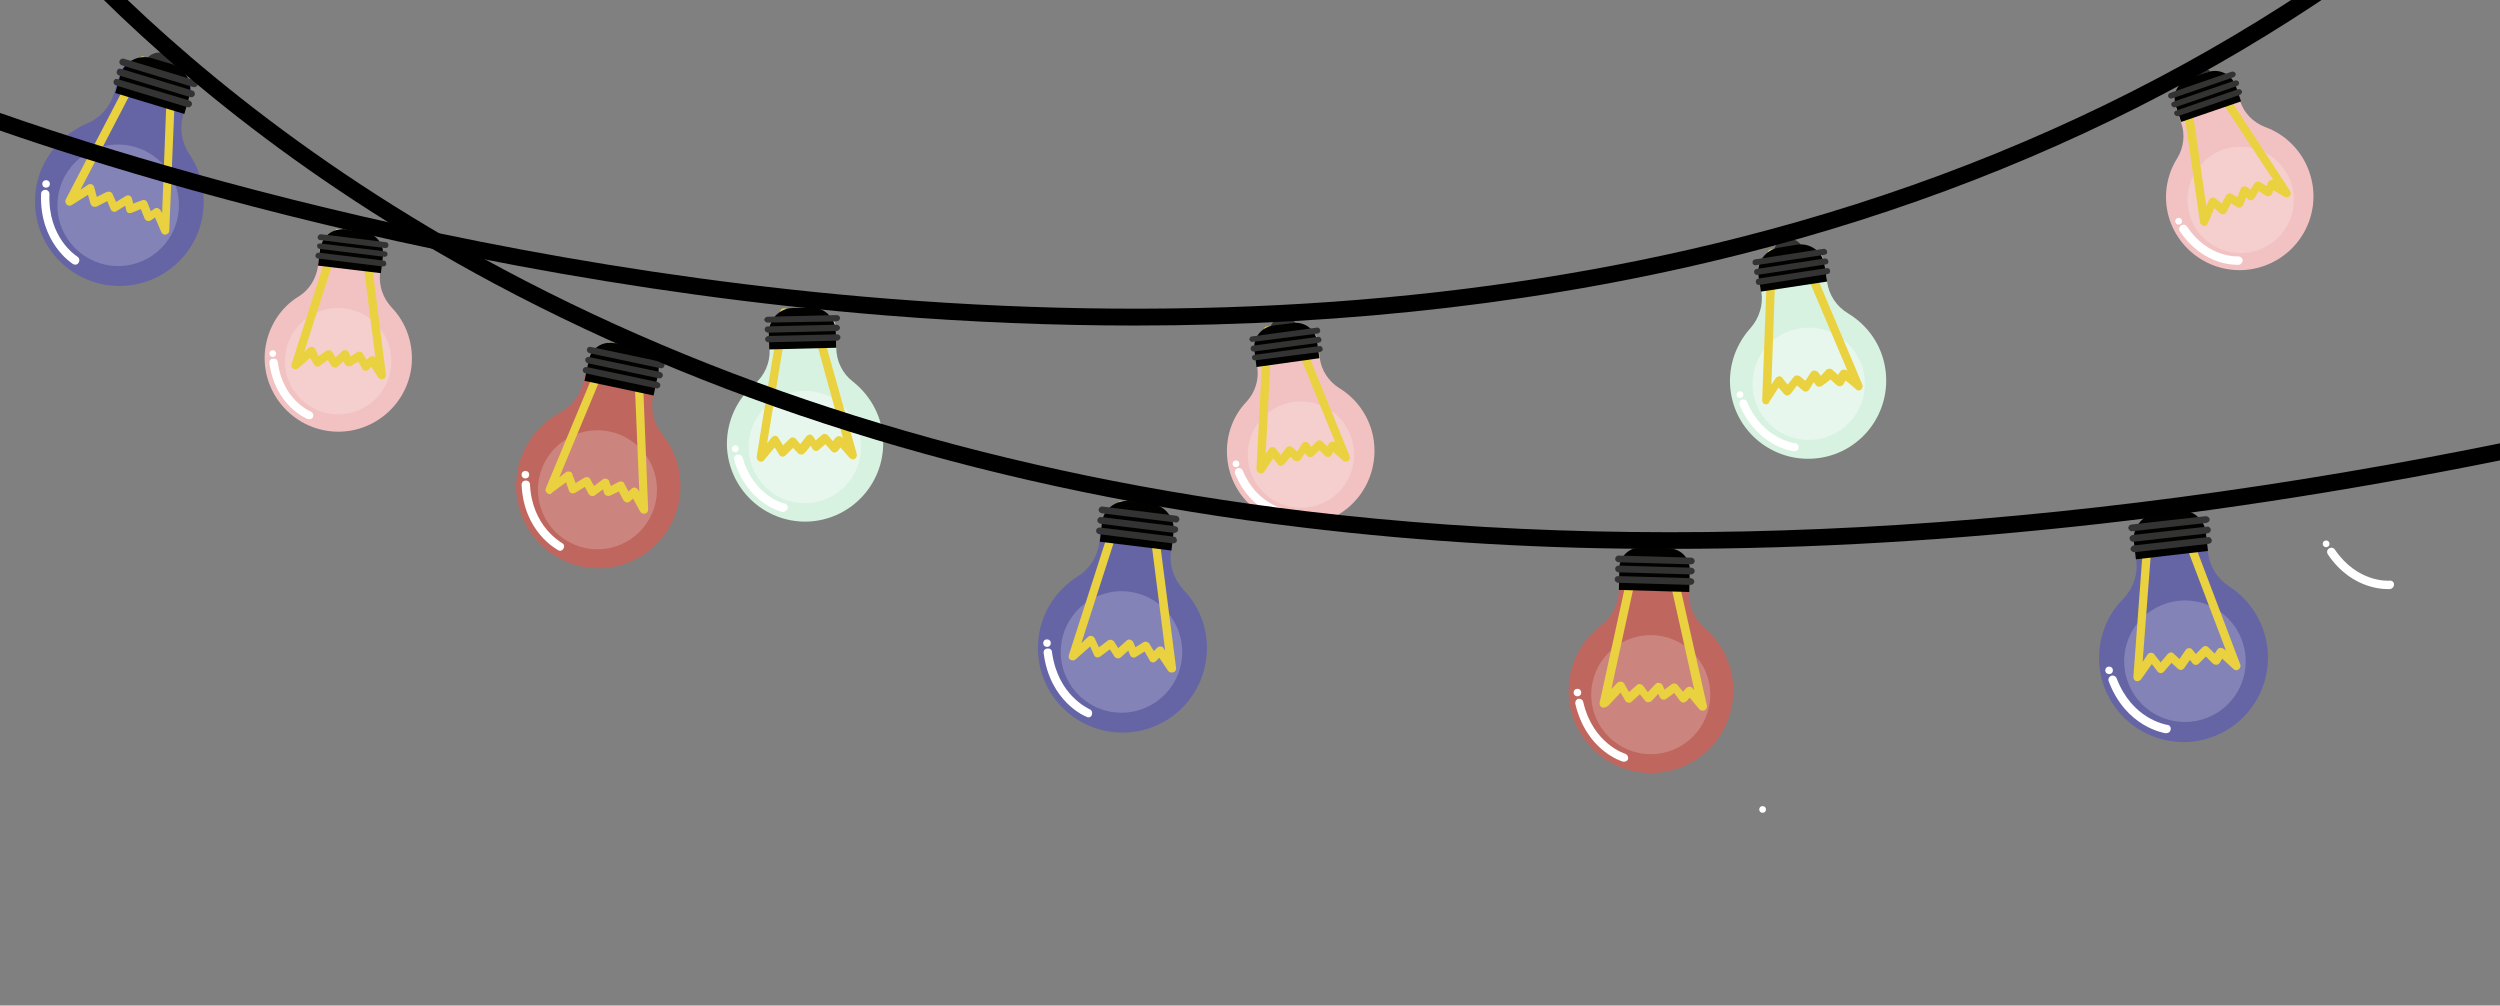 <?xml version="1.0" encoding="utf-8"?>
<!-- Generator: Adobe Illustrator 24.0.3, SVG Export Plug-In . SVG Version: 6.00 Build 0)  -->
<svg version="1.1" id="Layer_1" xmlns="http://www.w3.org/2000/svg" xmlns:xlink="http://www.w3.org/1999/xlink" x="0px" y="0px"
	 viewBox="0 0 596.7 240" style="enable-background:new 0 0 596.7 240;" xml:space="preserve">
<rect x="0" y="0" width="596.7" height="240" fill="#808080" stroke="none"/>
<style type="text/css">
	.st0{fill:#333333;}
	.st1{fill:#6564A5;}
	.st2{fill:#8483B7;}
	.st3{fill:#EAD13F;}
	.st4{fill:#010200;}
	.st5{fill:#FFFFFF;}
	.st6{fill:#BF665E;}
	.st7{fill:#CC857E;}
	.st8{fill:#D8F2E1;}
	.st9{fill:#E8F7ED;}
	.st10{fill:#F2C2C2;}
	.st11{fill:#F5CECE;}
</style>
<title>lyger</title>
<path class="st0" d="M39.1,12.7l0.2,0.1c2,0.6,3.1,2.7,2.5,4.7l0,0l-7.4-2.2l0,0C35,13.2,37.1,12.1,39.1,12.7z"/>
<path class="st1" d="M9.2,42.3C6,53,12.1,64.2,22.7,67.4s21.9-2.8,25.1-13.5c1.7-5.8,0.8-12.1-2.6-17.1c-1.9-2.8-2.4-6.4-1.4-9.7
	l1.5-4.9c0.7-2.2-0.6-4.6-2.8-5.3L34,14.5c-2.2-0.7-4.6,0.6-5.3,2.8l-1.5,5c-1,3.3-3.3,5.9-6.5,7.2C15.2,31.9,11,36.5,9.2,42.3z"/>
<circle class="st2" cx="28.2" cy="49" r="14.5"/>
<path class="st3" d="M16.2,49c-0.1,0-0.2-0.1-0.3-0.2c-0.3-0.3-0.4-0.8-0.2-1.2L33.2,14c0.3-0.5,0.9-0.7,1.3-0.4
	c0.5,0.2,0.7,0.8,0.5,1.3c0,0,0,0,0,0L19.2,45.3l1.8-1.2c0.3-0.2,0.6-0.2,0.9-0.1c0.3,0.1,0.5,0.4,0.6,0.7l0.6,2.3l2.4-1.2
	c0.3-0.1,0.5-0.1,0.8,0c0.3,0.1,0.5,0.3,0.6,0.6l0.8,1.8l2.3-1.4c0.3-0.2,0.6-0.2,0.9-0.1c0.3,0.1,0.5,0.4,0.6,0.7l0.3,1.2l2.1-0.8
	c0.5-0.2,1.1,0,1.3,0.6c0,0,0,0,0,0l0.8,2l0.9-0.6c0.2-0.2,0.6-0.2,0.8-0.1c0.3,0.1,0.5,0.3,0.7,0.6l0.3,0.6L40,16.5
	c0-0.6,0.5-1,1-1s1,0.5,1,1L40.4,55c0,0.6-0.5,1-1,1c-0.4,0-0.7-0.2-0.9-0.6L37,51.9l-1,0.7c-0.3,0.2-0.6,0.2-0.9,0.1
	c-0.3-0.1-0.5-0.3-0.6-0.6l-0.9-2.2l-2.2,0.9c-0.3,0.1-0.6,0.1-0.8,0c-0.3-0.1-0.4-0.4-0.5-0.7l-0.2-1l-2.1,1.3
	c-0.2,0.2-0.6,0.2-0.8,0.1c-0.3-0.1-0.5-0.3-0.6-0.6l-0.8-1.9l-2.5,1.3c-0.3,0.1-0.6,0.1-0.9,0c-0.3-0.1-0.5-0.4-0.6-0.7L21,46.5
	l-3.8,2.4C16.9,49.1,16.5,49.2,16.2,49z"/>
<path class="st4" d="M36.3,13.9l4.7,1.4c3.3,1,5.1,4.4,4.2,7.7l-1.2,4.2l-16.5-5l1.2-4.2C29.6,14.7,33,12.9,36.3,13.9
	C36.3,13.9,36.3,13.9,36.3,13.9z"/>
<path class="st0" d="M28.1,18.9L45.2,24c0.4,0.1,0.7,0.5,0.6,1c0,0,0,0,0,0l0,0c-0.1,0.4-0.6,0.7-1,0.6c0,0,0,0,0,0l-17.1-5.2
	c-0.4-0.1-0.7-0.6-0.6-1c0,0,0,0,0,0l0,0C27.2,19,27.6,18.7,28.1,18.9C28.1,18.9,28.1,18.9,28.1,18.9z"/>
<path class="st0" d="M28.8,16.4l17.1,5.2c0.4,0.1,0.7,0.5,0.6,1c0,0,0,0,0,0l0,0c-0.1,0.4-0.6,0.7-1,0.6c0,0,0,0,0,0L28.4,18
	c-0.4-0.1-0.7-0.6-0.5-1l0,0C28,16.5,28.4,16.3,28.8,16.4C28.8,16.4,28.8,16.4,28.8,16.4z"/>
<path class="st0" d="M29.5,14l17.1,5.2c0.4,0.1,0.7,0.6,0.6,1c0,0,0,0,0,0l0,0c-0.1,0.4-0.6,0.7-1,0.6c0,0,0,0,0,0l-17.1-5.2
	c-0.4-0.1-0.7-0.5-0.6-1c0,0,0,0,0,0l0,0C28.7,14.1,29.1,13.9,29.5,14C29.5,14,29.5,14,29.5,14z"/>
<path class="st5" d="M17.6,63.1c-0.1,0-0.1-0.1-0.2-0.1c-0.3-0.2-8-5.1-7.6-16.7c0-0.6,0.5-1,1-1c0.6,0,1,0.5,1,1l0,0
	c-0.4,10.4,6.3,14.7,6.6,14.9c0.5,0.3,0.7,0.9,0.4,1.4C18.6,63.1,18.1,63.3,17.6,63.1z"/>
<circle class="st5" cx="11" cy="43.9" r="0.9"/>
<path class="st0" d="M272.3,118h0.2c2,0.3,3.5,2.1,3.2,4.2l0,0l-7.7-0.9l0,0C268.4,119.1,270.3,117.7,272.3,118z"/>
<path class="st1" d="M247.9,152.2c-1.4,11,6.4,21.1,17.5,22.5c11,1.4,21.1-6.4,22.5-17.5c0.8-6-1.2-12-5.4-16.4
	c-2.3-2.5-3.5-5.9-3-9.3l0.6-5.1c0.3-2.3-1.4-4.4-3.7-4.7l-8.7-1.1c-2.3-0.3-4.4,1.4-4.7,3.7l-0.6,5.1c-0.4,3.4-2.3,6.4-5.2,8.2
	C252,140.9,248.6,146.2,247.9,152.2z"/>
<ellipse transform="matrix(0.16 -0.987 0.987 0.16 71.269 394.936)" class="st2" cx="267.7" cy="155.6" rx="14.5" ry="14.5"/>
<path class="st3" d="M255.9,157.6c-0.1,0-0.2-0.1-0.4-0.1c-0.4-0.2-0.5-0.7-0.4-1.1l11.6-36.1c0.1-0.5,0.7-0.9,1.2-0.7
	c0.5,0.1,0.9,0.7,0.7,1.2c0,0,0,0.1,0,0.1l-10.5,32.6l1.6-1.5c0.2-0.2,0.6-0.3,0.9-0.2c0.3,0.1,0.6,0.3,0.7,0.6l1,2.1l2.1-1.6
	c0.2-0.2,0.5-0.2,0.8-0.2c0.3,0.1,0.5,0.2,0.7,0.4l1,1.6l2-1.8c0.4-0.4,1-0.3,1.4,0.1c0.1,0.1,0.1,0.2,0.2,0.3l0.5,1.2l1.9-1.2
	c0.5-0.3,1.1-0.1,1.4,0.3l1.1,1.8l0.8-0.8c0.2-0.2,0.5-0.3,0.8-0.3c0.3,0,0.6,0.2,0.7,0.4l0.4,0.6l-4.3-33.8
	c-0.1-0.6,0.3-1.1,0.9-1.1s1.1,0.3,1.1,0.9l4.9,38.1c0.1,0.5-0.3,1.1-0.9,1.1c-0.4,0.1-0.8-0.1-1-0.4l-2.1-3.1l-0.8,0.8
	c-0.4,0.4-1,0.4-1.4,0c-0.1-0.1-0.1-0.1-0.1-0.2l-1.2-2.1l-2.1,1.3c-0.2,0.2-0.6,0.2-0.8,0.1c-0.3-0.1-0.5-0.3-0.6-0.6l-0.4-1
	l-1.8,1.6c-0.2,0.2-0.5,0.3-0.8,0.2c-0.3,0-0.6-0.2-0.7-0.4l-1.1-1.7l-2.3,1.7c-0.2,0.2-0.6,0.2-0.9,0.2c-0.3-0.1-0.5-0.3-0.6-0.6
	l-0.9-2l-3.4,3C256.5,157.6,256.2,157.7,255.9,157.6z"/>
<path class="st4" d="M269.8,119.6l4.9,0.6c3.4,0.4,5.8,3.5,5.4,6.9l-0.5,4.3l-17.1-2.1l0.5-4.3C263.2,121.6,266.3,119.2,269.8,119.6
	C269.7,119.6,269.7,119.6,269.8,119.6z"/>
<path class="st0" d="M262.5,125.9l17.7,2.2c0.4,0,0.7,0.4,0.7,0.9c0,0,0,0,0,0l0,0c0,0.4-0.4,0.7-0.9,0.7c0,0,0,0,0,0l-17.7-2.2
	c-0.4-0.1-0.7-0.4-0.7-0.9l0,0C261.7,126.2,262,125.9,262.5,125.9C262.5,125.9,262.5,125.9,262.5,125.9z"/>
<path class="st0" d="M262.8,123.4l17.7,2.2c0.4,0,0.8,0.4,0.7,0.9c0,0,0,0,0,0l0,0c-0.1,0.4-0.4,0.7-0.9,0.7l-17.7-2.2
	c-0.4-0.1-0.7-0.4-0.7-0.9l0,0C262,123.7,262.4,123.3,262.8,123.4C262.8,123.4,262.8,123.4,262.8,123.4z"/>
<path class="st0" d="M263.1,120.9l17.7,2.2c0.4,0.1,0.7,0.4,0.7,0.9l0,0c-0.1,0.4-0.4,0.8-0.9,0.7l-17.7-2.2
	c-0.4-0.1-0.7-0.4-0.7-0.9l0,0C262.3,121.2,262.7,120.8,263.1,120.9C263.1,120.9,263.1,120.9,263.1,120.9z"/>
<path class="st5" d="M259.6,171.2c-0.1,0-0.1,0-0.2-0.1c-0.4-0.1-8.8-3.6-10.3-15.2c-0.1-0.6,0.3-1.1,0.9-1.1
	c0.6-0.1,1.1,0.3,1.1,0.9c1.4,10.3,8.7,13.4,9,13.6c0.5,0.2,0.7,0.8,0.5,1.3C260.5,171.1,260,171.3,259.6,171.2L259.6,171.2z"/>
<circle class="st5" cx="249.9" cy="153.5" r="0.9"/>
<path class="st0" d="M516.9,120.2h0.3c2-0.2,3.9,1.2,4.1,3.3l0,0l-7.7,0.9l0,0C513.4,122.3,514.9,120.5,516.9,120.2z"/>
<path class="st1" d="M501.1,159.2c1.3,11.1,11.2,19,22.3,17.8c11.1-1.3,19-11.2,17.8-22.3c-0.7-6-4-11.4-9.1-14.7
	c-2.9-1.9-4.8-4.9-5.1-8.3l-0.6-5.1c-0.3-2.3-2.4-4-4.7-3.7l-8.7,1c-2.3,0.3-4,2.4-3.7,4.7l0.6,5.1c0.4,3.4-0.7,6.7-3.1,9.2
	C502.5,147.2,500.5,153.2,501.1,159.2z"/>
<ellipse transform="matrix(0.383 -0.924 0.924 0.383 175.944 579.028)" class="st2" cx="521.3" cy="157.9" rx="14.5" ry="14.5"/>
<path class="st3" d="M510.2,162.6c-0.6,0-1-0.4-1-1c0,0,0,0,0-0.1l2.8-37.8c0-0.6,0.5-1,1.1-0.9c0.6,0,1,0.5,0.9,1.1l-2.6,34.1
	l1.2-1.8c0.2-0.3,0.5-0.4,0.8-0.4c0.3,0,0.6,0.1,0.8,0.4l1.5,1.9l1.7-2c0.2-0.2,0.4-0.3,0.7-0.4c0.3,0,0.5,0.1,0.7,0.3l1.4,1.3
	l1.5-2.2c0.2-0.3,0.5-0.4,0.8-0.4c0.3,0,0.6,0.1,0.8,0.4l0.8,1l1.6-1.6c0.4-0.4,1-0.4,1.4,0l1.5,1.5l0.6-0.9
	c0.3-0.5,0.9-0.6,1.4-0.3c0.1,0,0.1,0.1,0.2,0.1l0.5,0.4l-12.1-31.9c-0.2-0.5,0.1-1.1,0.6-1.3c0.5-0.2,1.1,0.1,1.3,0.6l13.6,35.9
	c0.2,0.4,0,0.9-0.4,1.2c-0.4,0.3-0.9,0.2-1.2-0.1l-2.7-2.5l-0.6,1c-0.3,0.5-0.9,0.6-1.4,0.3c-0.1,0-0.1-0.1-0.2-0.1l-1.7-1.7
	l-1.7,1.7c-0.4,0.4-1,0.4-1.4,0c0,0-0.1-0.1-0.1-0.1l-0.6-0.8l-1.4,2c-0.2,0.2-0.4,0.4-0.7,0.4c-0.3,0-0.6-0.1-0.8-0.3l-1.5-1.4
	l-1.8,2.1c-0.3,0.4-1,0.5-1.4,0.1c-0.1,0-0.1-0.1-0.1-0.1l-1.4-1.8l-2.6,3.7C510.8,162.4,510.5,162.6,510.2,162.6z"/>
<path class="st4" d="M514.8,122.4l4.9-0.6c3.4-0.4,6.5,2,6.8,5.4l0.5,4.3l-17.2,2l-0.5-4.3C509,125.9,511.4,122.8,514.8,122.4
	C514.8,122.4,514.8,122.4,514.8,122.4z"/>
<path class="st0" d="M509.2,130.2l17.8-2c0.4-0.1,0.8,0.2,0.9,0.7c0,0,0,0,0,0l0,0c0.1,0.4-0.2,0.8-0.7,0.9c0,0,0,0,0,0l-17.8,2
	c-0.4,0-0.8-0.3-0.9-0.7l0,0C508.5,130.7,508.8,130.3,509.2,130.2C509.2,130.2,509.2,130.2,509.2,130.2z"/>
<path class="st0" d="M509,127.7l17.8-2c0.4-0.1,0.8,0.3,0.9,0.7l0,0c0,0.4-0.3,0.8-0.7,0.9l-17.8,2c-0.4,0.1-0.8-0.2-0.9-0.7
	c0,0,0,0,0,0l0,0C508.2,128.2,508.5,127.8,509,127.7C509,127.7,509,127.7,509,127.7z"/>
<path class="st0" d="M508.7,125.2l17.8-2c0.4,0,0.8,0.3,0.9,0.7l0,0c0.1,0.4-0.3,0.8-0.7,0.9l-17.8,2c-0.4,0.1-0.8-0.3-0.9-0.7l0,0
	C507.9,125.7,508.2,125.3,508.7,125.2C508.6,125.2,508.7,125.2,508.7,125.2z"/>
<path class="st5" d="M517,175h-0.2c-0.4-0.1-9.4-1.5-13.5-12.4c-0.2-0.5,0.1-1.1,0.6-1.3c0.5-0.2,1.1,0.1,1.3,0.6
	c3.7,9.7,11.6,11,12,11.1c0.6,0,1,0.5,0.9,1.1S517.6,175,517,175L517,175z"/>
<circle class="st5" cx="503.4" cy="160" r="0.9"/>
<path class="st0" d="M150.1,80.8h0.2c2,0.4,3.2,2.3,2.8,4.3c0,0,0,0,0,0l0,0l-7.4-1.6l0,0C146.3,81.6,148.2,80.4,150.1,80.8z"/>
<path class="st6" d="M123.6,111.9c-2.2,10.6,4.5,21,15.1,23.3s21-4.5,23.3-15.1c1.2-5.8-0.2-11.8-3.9-16.4c-2.1-2.6-2.9-6-2.2-9.3
	l1-4.8c0.5-2.2-1-4.4-3.2-4.9l-8.4-1.8c-2.2-0.5-4.4,1-4.9,3.2l-1.1,4.9c-0.7,3.2-2.8,6-5.7,7.5
	C128.5,101.3,124.8,106.2,123.6,111.9z"/>
<circle class="st7" cx="142.6" cy="116.9" r="14.2"/>
<path class="st3" d="M131,117.9c-0.1,0-0.3-0.1-0.4-0.2c-0.4-0.3-0.5-0.8-0.3-1.2l14.2-34.1c0.2-0.5,0.8-0.8,1.3-0.5
	c0.5,0.2,0.8,0.8,0.5,1.3l-12.8,30.7l1.6-1.2c0.4-0.3,1.1-0.2,1.4,0.2c0.1,0.1,0.1,0.2,0.1,0.3l0.8,2.1l2.1-1.3
	c0.2-0.1,0.5-0.2,0.8-0.1c0.3,0.1,0.5,0.2,0.6,0.5l0.9,1.6l2.1-1.6c0.3-0.2,0.6-0.2,0.9-0.1c0.3,0.1,0.6,0.3,0.6,0.6l0.4,1.1l1.9-1
	c0.5-0.2,1.1-0.1,1.3,0.4l1,1.9l0.8-0.7c0.2-0.2,0.5-0.3,0.8-0.2c0.3,0.1,0.5,0.2,0.7,0.5l0.3,0.5l-1.4-33.1c0-0.6,0.4-1,1-1
	s1,0.4,1,1l1.5,37.3c0,0.6-0.4,1-1,1c-0.4,0-0.7-0.2-0.9-0.5l-1.7-3.1l-0.8,0.7c-0.2,0.2-0.5,0.3-0.8,0.2c-0.3-0.1-0.6-0.3-0.7-0.5
	l-1.1-2.1l-2.1,1c-0.3,0.1-0.6,0.1-0.8,0c-0.3-0.1-0.5-0.3-0.6-0.6l-0.3-0.9l-1.9,1.4c-0.2,0.2-0.5,0.2-0.8,0.2
	c-0.3-0.1-0.5-0.2-0.7-0.5l-0.9-1.7l-2.3,1.4c-0.3,0.2-0.6,0.2-0.9,0.1c-0.3-0.1-0.5-0.3-0.6-0.6l-0.7-2l-3.5,2.6
	C131.7,117.9,131.3,118,131,117.9z"/>
<path class="st4" d="M146.5,81.9l6.8,1.4c2.7,0.6,4.4,3.2,3.8,5.9l-1.1,5.2l-16.5-3.5l1.1-5.2C141.2,83.1,143.8,81.4,146.5,81.9z"/>
<path class="st0" d="M140,87.6l17,3.6c0.4,0.1,0.7,0.5,0.6,0.9l0,0c-0.1,0.4-0.5,0.7-0.9,0.6l-17-3.6c-0.4-0.1-0.7-0.5-0.6-0.9
	c0,0,0,0,0,0l0,0C139.2,87.8,139.5,87.6,140,87.6C140,87.6,140,87.6,140,87.6z"/>
<path class="st0" d="M140.5,85.2l17.1,3.6c0.4,0.1,0.7,0.5,0.6,0.9l0,0c-0.1,0.4-0.5,0.7-0.9,0.6l-17-3.6c-0.4-0.1-0.7-0.5-0.6-0.9
	l0,0C139.7,85.4,140.1,85.2,140.5,85.2z"/>
<path class="st0" d="M141,82.8l17,3.6c0.4,0.1,0.7,0.5,0.6,0.9l0,0c-0.1,0.4-0.5,0.7-0.9,0.6l-17-3.6c-0.4-0.1-0.7-0.5-0.6-0.9l0,0
	C140.1,83,140.5,82.7,141,82.8C141,82.8,141,82.8,141,82.8z"/>
<path class="st5" d="M133.4,131.4c-0.1,0-0.1,0-0.2-0.1c-0.3-0.2-8.2-4.3-8.7-15.6c0-0.6,0.4-1,1-1s1,0.4,1,1
	c0.5,10.1,7.6,13.8,7.6,13.9c0.5,0.2,0.7,0.8,0.4,1.3C134.3,131.3,133.9,131.6,133.4,131.4z"/>
<circle class="st5" cx="125.4" cy="113.3" r="0.9"/>
<path class="st0" d="M395,128.9h0.2c2,0.1,3.6,1.7,3.5,3.7c0,0,0,0,0,0l0,0l-7.5-0.2l0,0C391.3,130.4,393,128.9,395,128.9z"/>
<path class="st6" d="M374.4,164.3c-0.3,10.8,8.2,19.9,19.1,20.2c10.8,0.3,19.9-8.2,20.2-19.1c0.2-5.9-2.3-11.6-6.8-15.4
	c-2.5-2.2-3.9-5.4-3.8-8.7l0.1-5c0.1-2.3-1.7-4.1-4-4.2l-8.5-0.2c-2.3,0-4.1,1.7-4.2,4l-0.1,5c-0.1,3.3-1.6,6.4-4.3,8.4
	C377.4,152.9,374.6,158.4,374.4,164.3z"/>
<circle class="st7" cx="394" cy="165.8" r="14.2"/>
<path class="st3" d="M382.7,168.9c-0.1,0-0.3,0-0.4-0.1c-0.4-0.2-0.6-0.7-0.5-1.1l7.9-36.1c0.1-0.5,0.7-0.9,1.2-0.8
	c0.5,0.1,0.9,0.6,0.8,1.2c0,0,0,0,0,0l-7.1,32.5l1.4-1.5c0.2-0.2,0.5-0.3,0.9-0.3c0.3,0,0.6,0.2,0.8,0.5l1.1,2l1.9-1.7
	c0.2-0.2,0.5-0.3,0.8-0.2c0.3,0,0.5,0.2,0.7,0.4l1.1,1.5l1.8-1.9c0.2-0.2,0.5-0.4,0.9-0.3c0.3,0,0.6,0.2,0.8,0.5l0.5,1.1l1.7-1.3
	c0.4-0.3,1.1-0.2,1.4,0.2l1.3,1.6l0.7-0.8c0.2-0.2,0.5-0.4,0.8-0.4c0.3,0,0.6,0.1,0.8,0.4l0.4,0.4l-7.2-32.3
	c-0.1-0.5,0.2-1.1,0.8-1.2c0.5-0.1,1.1,0.2,1.2,0.8c0,0,0,0,0,0l8.2,36.4c0.1,0.5-0.2,1.1-0.8,1.2c-0.4,0.1-0.8-0.1-1-0.3l-2.3-2.8
	l-0.7,0.8c-0.2,0.2-0.5,0.4-0.8,0.4c-0.3,0-0.6-0.2-0.8-0.4l-1.4-1.9l-1.9,1.4c-0.2,0.2-0.5,0.2-0.8,0.2c-0.3-0.1-0.5-0.2-0.7-0.5
	l-0.4-0.9l-1.6,1.7c-0.2,0.2-0.5,0.3-0.8,0.3c-0.3,0-0.6-0.1-0.8-0.4l-1.2-1.5l-2,1.8c-0.2,0.2-0.5,0.3-0.8,0.2
	c-0.3,0-0.6-0.2-0.7-0.5l-1.1-1.9l-3,3.2C383.3,168.8,383,168.9,382.7,168.9z"/>
<path class="st4" d="M391.6,130.7l6.9,0.2c2.7,0.1,4.9,2.4,4.8,5.1l-0.1,5.3l-16.8-0.5l0.1-5.3C386.6,132.8,388.9,130.6,391.6,130.7
	z"/>
<path class="st0" d="M386.2,137.5l17.4,0.5c0.4,0,0.8,0.4,0.8,0.8l0,0c0,0.4-0.4,0.8-0.8,0.8l-17.4-0.5c-0.4,0-0.8-0.4-0.8-0.8l0,0
	C385.4,137.8,385.7,137.5,386.2,137.5C386.2,137.5,386.2,137.5,386.2,137.5z"/>
<path class="st0" d="M386.3,135l17.4,0.5c0.4,0,0.8,0.4,0.8,0.8l0,0c0,0.4-0.4,0.8-0.8,0.8l-17.4-0.5c-0.4,0-0.8-0.4-0.8-0.8l0,0
	C385.5,135.4,385.8,135,386.3,135z"/>
<path class="st0" d="M386.3,132.6l17.4,0.5c0.4,0,0.8,0.4,0.8,0.8l0,0c0,0.4-0.4,0.8-0.8,0.8l-17.4-0.5c-0.4,0-0.8-0.4-0.8-0.8l0,0
	C385.6,132.9,385.9,132.6,386.3,132.6C386.3,132.6,386.3,132.6,386.3,132.6z"/>
<path class="st5" d="M387.6,181.8c-0.1,0-0.1,0-0.2,0c-0.4-0.1-8.8-2.7-11.4-13.8c-0.1-0.5,0.2-1.1,0.7-1.2c0,0,0,0,0,0
	c0.5-0.1,1.1,0.2,1.2,0.8c0,0,0,0,0,0c2.3,9.9,9.9,12.3,10,12.3c0.5,0.2,0.8,0.7,0.7,1.2C388.5,181.6,388,181.8,387.6,181.8z"/>
<circle class="st5" cx="376.5" cy="165.3" r="0.9"/>
<path class="st0" d="M426.3,57h0.2c1.9-0.3,3.6,1,3.9,2.9l0,0l-7.1,1.1l0,0C423.1,59.1,424.4,57.3,426.3,57z"/>
<path class="st8" d="M413.1,93.6c1.5,10.2,11,17.2,21.2,15.7c10.2-1.5,17.2-11,15.7-21.2c-0.8-5.6-4.1-10.4-8.9-13.3
	c-2.7-1.6-4.6-4.4-5-7.5l-0.7-4.7c-0.3-2.1-2.3-3.6-4.4-3.3l-8,1.2c-2.1,0.3-3.6,2.3-3.3,4.4l0.7,4.7c0.5,3.1-0.5,6.3-2.5,8.6
	C414,82.5,412.3,88.1,413.1,93.6z"/>
<circle class="st9" cx="431.7" cy="91.6" r="13.4"/>
<path class="st3" d="M421.6,96.5c-0.1,0-0.2,0-0.3,0c-0.4-0.1-0.7-0.5-0.7-1l1.3-35c0-0.6,0.4-1,1-1s1,0.4,1,1l-1.1,31.3l1-1.5
	c0.2-0.3,0.5-0.4,0.8-0.5c0.3,0,0.6,0.1,0.8,0.4l1.3,1.6l1.4-1.8c0.2-0.2,0.4-0.4,0.7-0.4c0.3,0,0.6,0.1,0.8,0.2l1.3,1.1l1.3-2
	c0.3-0.5,0.9-0.6,1.4-0.3c0.1,0.1,0.2,0.1,0.3,0.2l0.7,0.9l1.3-1.4c0.4-0.4,1-0.4,1.4-0.1l1.4,1.3l0.5-0.8c0.3-0.5,0.9-0.6,1.4-0.4
	c0.1,0,0.1,0.1,0.2,0.1l0.2,0.2l-12.2-28.7c-0.2-0.5,0.1-1.1,0.6-1.3c0.5-0.2,1,0,1.3,0.5l13.8,32.7c0.2,0.4,0,0.9-0.3,1.2
	c-0.4,0.3-0.9,0.3-1.2-0.1l-2.5-2.1l-0.5,0.9c-0.2,0.3-0.4,0.4-0.7,0.5c-0.3,0-0.6,0-0.8-0.2l-1.6-1.4L435,92
	c-0.2,0.2-0.5,0.3-0.8,0.3c-0.3,0-0.6-0.1-0.8-0.4l-0.5-0.7l-1.1,1.8c-0.3,0.5-0.9,0.6-1.4,0.3c0,0-0.1-0.1-0.1-0.1l-1.4-1.2l-1.5,2
	c-0.2,0.2-0.5,0.4-0.8,0.4c-0.3,0-0.6-0.1-0.8-0.4l-1.3-1.5l-2.2,3.4C422.2,96.3,421.9,96.5,421.6,96.5z"/>
<path class="st4" d="M424.6,59.1l4.3-0.7c3.2-0.5,6.2,1.7,6.6,4.9l0.6,3.9l-15.8,2.4l-0.6-3.9C419.2,62.6,421.4,59.6,424.6,59.1
	C424.6,59.1,424.6,59.1,424.6,59.1z"/>
<path class="st0" d="M419.6,66.5L436,64c0.4-0.1,0.8,0.2,0.8,0.6c0,0,0,0,0,0l0,0c0.1,0.4-0.2,0.8-0.6,0.8c0,0,0,0,0,0L419.9,68
	c-0.4,0.1-0.8-0.2-0.8-0.6l0,0C419,67,419.2,66.6,419.6,66.5C419.6,66.5,419.6,66.5,419.6,66.5z"/>
<path class="st0" d="M419.2,64.2l16.3-2.5c0.4-0.1,0.8,0.2,0.9,0.6l0,0c0.1,0.4-0.2,0.8-0.6,0.8l-16.3,2.5c-0.4,0.1-0.8-0.2-0.8-0.6
	c0,0,0,0,0,0l0,0C418.6,64.6,418.8,64.3,419.2,64.2z"/>
<path class="st0" d="M418.9,61.9l16.3-2.5c0.4-0.1,0.8,0.2,0.9,0.6l0,0c0.1,0.4-0.2,0.8-0.6,0.8l-16.4,2.5c-0.4,0.1-0.8-0.2-0.8-0.6
	c0,0,0,0,0,0l0,0C418.2,62.3,418.5,62,418.9,61.9z"/>
<path class="st5" d="M428.3,107.7h-0.1c-0.4,0-8.7-1.1-13-11c-0.2-0.5,0-1.1,0.5-1.3c0.5-0.2,1.1,0,1.3,0.5c0,0,0,0,0,0.1
	c3.8,8.8,11.1,9.7,11.4,9.8c0.6,0,1,0.5,0.9,1.1S428.8,107.7,428.3,107.7L428.3,107.7z"/>
<circle class="st5" cx="415.3" cy="94.2" r="0.8"/>
<path class="st8" d="M173.5,106.3c0.3,10.3,8.8,18.4,19.1,18.2c10.3-0.3,18.4-8.8,18.2-19.1c-0.1-5.6-2.8-10.8-7.2-14.3
	c-2.5-1.9-4-4.9-4-8.1l-0.1-4.7c-0.1-2.2-1.8-3.9-4-3.8l-8.1,0.2c-2.2,0.1-3.8,1.8-3.8,4l0.1,4.8c0.1,3.1-1.2,6.1-3.6,8.2
	C175.8,95.3,173.4,100.7,173.5,106.3z"/>
<circle class="st9" cx="192.1" cy="106.7" r="13.4"/>
<path class="st3" d="M181.5,110.2c-0.1,0-0.2,0-0.3-0.1c-0.4-0.2-0.6-0.6-0.6-1.1l5.6-34.6c0.1-0.6,0.6-0.9,1.2-0.8s0.9,0.6,0.8,1.2
	l-5.1,31l1.1-1.4c0.2-0.2,0.5-0.4,0.8-0.4c0.3,0,0.6,0.2,0.8,0.5l1.1,1.8l1.6-1.6c0.2-0.2,0.5-0.3,0.7-0.3c0.3,0,0.5,0.1,0.7,0.3
	l1.1,1.3l1.5-1.9c0.2-0.2,0.5-0.4,0.8-0.4c0.3,0,0.6,0.2,0.8,0.5l0.6,0.9l1.5-1.3c0.4-0.4,1-0.3,1.4,0.1l1.2,1.4l0.6-0.8
	c0.2-0.2,0.5-0.4,0.8-0.4c0.3,0,0.6,0.1,0.8,0.3l0.2,0.2L193,74.8c-0.1-0.5,0.2-1.1,0.7-1.2c0.5-0.1,1.1,0.2,1.2,0.7l9.6,34.1
	c0.1,0.5-0.2,1.1-0.7,1.2c-0.4,0.1-0.7,0-1-0.3l-2.2-2.5l-0.6,0.8c-0.2,0.2-0.5,0.4-0.8,0.4c-0.3,0-0.6-0.1-0.8-0.4L197,106
	l-1.6,1.4c-0.2,0.2-0.5,0.3-0.8,0.2c-0.3,0-0.5-0.2-0.7-0.5l-0.4-0.7l-1.4,1.7c-0.2,0.2-0.5,0.4-0.8,0.4c-0.3,0-0.6-0.1-0.8-0.3
	l-1.2-1.3l-1.8,1.8c-0.4,0.4-1,0.4-1.4,0c0,0-0.1-0.1-0.1-0.2l-1.1-1.7l-2.6,3.1C182.2,110.1,181.9,110.2,181.5,110.2z"/>
<path class="st4" d="M189.2,73.5l4.3-0.1c3.2-0.1,5.9,2.4,6,5.7c0,0,0,0,0,0l0.1,3.9l-16,0.4l-0.1-3.9
	C183.4,76.3,186,73.6,189.2,73.5C189.2,73.5,189.2,73.5,189.2,73.5z"/>
<path class="st0" d="M183.3,80.2l16.5-0.4c0.4,0,0.8,0.3,0.8,0.7c0,0,0,0,0,0l0,0c0,0.4-0.3,0.7-0.7,0.8l-16.5,0.4
	c-0.4,0-0.7-0.3-0.8-0.7l0,0C182.6,80.6,182.9,80.3,183.3,80.2C183.3,80.2,183.3,80.2,183.3,80.2z"/>
<path class="st0" d="M183.2,77.9l16.5-0.4c0.4,0,0.7,0.3,0.8,0.7l0,0c0,0.4-0.3,0.7-0.7,0.8l-16.5,0.4c-0.4,0-0.7-0.3-0.8-0.7l0,0
	C182.5,78.2,182.8,77.9,183.2,77.9z"/>
<path class="st0" d="M183.2,75.6l16.5-0.4c0.4,0,0.8,0.3,0.8,0.7c0,0,0,0,0,0l0,0c0,0.4-0.3,0.7-0.7,0.8L183.2,77
	c-0.4,0-0.7-0.3-0.8-0.7l0,0C182.5,75.9,182.8,75.6,183.2,75.6z"/>
<path class="st5" d="M186.8,122.2h-0.1c-0.3-0.1-8.5-2.1-11.5-12.5c-0.1-0.5,0.2-1.1,0.8-1.2c0.5-0.1,1,0.2,1.2,0.6
	c2.6,9.2,9.8,11.1,10.1,11.1c0.5,0.1,0.9,0.7,0.7,1.2C187.7,121.9,187.3,122.2,186.8,122.2z"/>
<circle class="st5" cx="175.5" cy="107.1" r="0.8"/>
<path class="st5" d="M570.5,140.6h-0.1c-0.4,0-8.8,0.6-14.8-8.3c-0.3-0.5-0.2-1.1,0.3-1.4c0.5-0.3,1.1-0.2,1.4,0.3
	c5.4,7.9,12.7,7.4,13,7.4c0.6-0.1,1.1,0.3,1.1,0.9S571,140.5,570.5,140.6L570.5,140.6z"/>
<circle class="st5" cx="555.2" cy="129.8" r="0.8"/>
<path class="st0" d="M305.9,75.7h0.2c1.8-0.2,3.4,1,3.7,2.8l0,0l-6.7,0.9l0,0C302.9,77.7,304.1,76,305.9,75.7
	C305.9,75.7,305.9,75.7,305.9,75.7z"/>
<path class="st10" d="M293,110.1c1.3,9.6,10.2,16.3,19.9,15c9.6-1.3,16.3-10.2,15-19.9c-0.7-5.2-3.8-9.9-8.3-12.6
	c-2.5-1.6-4.2-4.2-4.6-7.1l-0.6-4.4c-0.3-2-2.1-3.4-4.2-3.1l-7.6,1.1c-2,0.3-3.4,2.1-3.1,4.1l0.6,4.5c0.4,2.9-0.5,5.9-2.5,8.1
	C293.9,99.6,292.3,104.9,293,110.1z"/>
<circle class="st11" cx="310.5" cy="108.5" r="12.7"/>
<path class="st3" d="M300.9,113c-0.1,0-0.2,0-0.3-0.1c-0.4-0.1-0.7-0.5-0.7-1l1.7-33c0-0.6,0.4-1,1-1c0,0,0,0,0.1,0
	c0.5,0,0.9,0.5,0.9,1l-1.5,29.4l0.8-1.2c0.2-0.3,0.5-0.4,0.8-0.4c0.3,0,0.6,0.1,0.8,0.4l1.2,1.5l1.3-1.7c0.2-0.2,0.4-0.4,0.7-0.4
	c0.3,0,0.5,0.1,0.8,0.3l1.1,1l1.2-1.9c0.2-0.3,0.5-0.4,0.8-0.4c0.3,0,0.6,0.1,0.8,0.4l0.6,0.8l1.2-1.3c0.4-0.4,1-0.4,1.4,0
	c0,0,0,0,0,0l1.2,1.2l0.4-0.7c0.2-0.3,0.4-0.4,0.7-0.5c0.3,0,0.6,0,0.8,0.2l0,0l-11-27c-0.2-0.5,0-1.1,0.5-1.3
	c0.5-0.2,1.1,0,1.3,0.5l12.6,31c0.2,0.5,0,1.1-0.5,1.3c-0.4,0.1-0.8,0.1-1.1-0.2l-2.3-2.1l-0.4,0.8c-0.2,0.3-0.4,0.4-0.7,0.5
	c-0.3,0-0.6-0.1-0.8-0.3l-1.4-1.4l-1.4,1.4c-0.2,0.2-0.5,0.3-0.8,0.3c-0.3,0-0.6-0.2-0.8-0.4l-0.4-0.6l-1.1,1.6
	c-0.2,0.2-0.4,0.4-0.7,0.4c-0.3,0-0.6-0.1-0.8-0.2L308,109l-1.5,1.8c-0.2,0.2-0.5,0.4-0.8,0.4c-0.3,0-0.6-0.2-0.7-0.4l-1.1-1.4
	l-2.1,3.1C301.6,112.9,301.3,113,300.9,113z"/>
<path class="st4" d="M303.9,77.7l4.7-0.6c2.8-0.4,5.4,1.6,5.8,4.4l0.5,4l-15,2.1l-0.5-4C299,80.7,301,78.1,303.9,77.7
	C303.9,77.7,303.9,77.7,303.9,77.7z"/>
<path class="st0" d="M299.4,84.7l15.5-2.1c0.4-0.1,0.7,0.2,0.8,0.6c0,0,0,0,0,0l0,0c0.1,0.4-0.2,0.7-0.6,0.8c0,0,0,0,0,0L299.6,86
	c-0.4,0.1-0.7-0.2-0.8-0.6c0,0,0,0,0,0l0,0C298.8,85.1,299,84.7,299.4,84.7C299.4,84.7,299.4,84.7,299.4,84.7z"/>
<path class="st0" d="M299.1,82.5l15.5-2.1c0.4-0.1,0.7,0.2,0.8,0.6c0,0,0,0,0,0l0,0c0.1,0.4-0.2,0.7-0.6,0.8c0,0,0,0,0,0l-15.5,2.1
	c-0.4,0.1-0.7-0.2-0.8-0.6c0,0,0,0,0,0l0,0C298.5,82.8,298.7,82.5,299.1,82.5z"/>
<path class="st0" d="M298.8,80.3l15.5-2.1c0.4-0.1,0.7,0.2,0.8,0.6c0,0,0,0,0,0l0,0c0.1,0.4-0.2,0.7-0.5,0.8c0,0,0,0,0,0L299,81.6
	c-0.4,0.1-0.7-0.2-0.8-0.6c0,0,0,0,0,0l0,0C298.2,80.7,298.4,80.3,298.8,80.3C298.8,80.3,298.8,80.3,298.8,80.3z"/>
<path class="st5" d="M307.1,123.7H307c-0.3,0-8.3-1.1-12.2-10.6c-0.2-0.5,0-1.1,0.5-1.3c0.5-0.2,1.1,0,1.3,0.5
	c3.5,8.4,10.5,9.3,10.6,9.3c0.6,0,1,0.5,0.9,1.1S307.7,123.7,307.1,123.7L307.1,123.7z"/>
<circle class="st5" cx="295" cy="110.7" r="0.8"/>
<circle class="st5" cx="420.7" cy="193.2" r="0.8"/>
<path class="st0" d="M84.7,53.4h0.2c1.8,0.2,3.1,1.8,2.8,3.6l0,0L81,56.2l0,0C81.3,54.4,82.9,53.1,84.7,53.4z"/>
<path class="st10" d="M63.3,83.3c-1.2,9.6,5.7,18.4,15.3,19.6c9.6,1.2,18.4-5.7,19.6-15.3c0.6-5.2-1.1-10.5-4.8-14.3
	c-2-2.2-3-5.1-2.7-8.1l0.6-4.4c0.2-2-1.2-3.8-3.2-4.1l-7.6-0.9c-2-0.2-3.8,1.2-4.1,3.2l-0.5,4.5c-0.4,2.9-2,5.6-4.5,7.2
	C67,73.3,64,78,63.3,83.3z"/>
<circle class="st11" cx="80.7" cy="86.2" r="12.7"/>
<path class="st3" d="M70.3,88.1c-0.1,0-0.2-0.1-0.3-0.1c-0.4-0.2-0.6-0.7-0.4-1.1l10.1-31.5c0.1-0.5,0.7-0.9,1.2-0.7
	c0.5,0.1,0.9,0.7,0.7,1.2c0,0,0,0.1,0,0.1l-9,28l1.1-1c0.2-0.2,0.6-0.3,0.9-0.2c0.3,0.1,0.6,0.3,0.7,0.6L76,85l1.8-1.2
	c0.2-0.2,0.5-0.2,0.8-0.2c0.3,0,0.5,0.2,0.7,0.4l0.8,1.3l1.6-1.5c0.2-0.2,0.6-0.3,0.9-0.2c0.3,0.1,0.6,0.3,0.7,0.6l0.4,0.9l1.5-1
	c0.5-0.3,1.1-0.2,1.4,0.3c0,0,0,0,0,0l0.9,1.5l0.6-0.6c0.2-0.2,0.5-0.3,0.8-0.3c0.3,0,0.6,0.2,0.7,0.4l0,0l-3.7-29
	c-0.1-0.6,0.3-1.1,0.9-1.1s1.1,0.3,1.1,0.9l4.2,33.2c0.1,0.5-0.3,1.1-0.8,1.1c-0.4,0.1-0.8-0.1-1-0.4l-1.7-2.6L88,88.2
	c-0.4,0.4-1,0.4-1.4,0c-0.1-0.1-0.1-0.1-0.1-0.2l-1-1.7l-1.7,1c-0.5,0.3-1.1,0.1-1.4-0.3c0,0-0.1-0.1-0.1-0.1L82,86.2l-1.4,1.3
	c-0.2,0.2-0.5,0.3-0.8,0.2c-0.3,0-0.6-0.2-0.7-0.4l-0.9-1.4l-1.8,1.4c-0.2,0.2-0.6,0.2-0.8,0.2c-0.3-0.1-0.5-0.3-0.7-0.6L74,85.4
	l-2.8,2.5C70.9,88.1,70.6,88.2,70.3,88.1z"/>
<path class="st4" d="M82.2,54.8l4.7,0.6c2.8,0.3,4.9,2.9,4.5,5.8c0,0,0,0,0,0l-0.5,4l-15-1.8l0.5-4C76.8,56.5,79.4,54.4,82.2,54.8
	C82.2,54.8,82.2,54.8,82.2,54.8z"/>
<path class="st0" d="M76.1,60.3l15.5,1.9c0.4,0,0.6,0.4,0.6,0.8c0,0,0,0,0,0l0,0c0,0.4-0.4,0.6-0.8,0.6c0,0,0,0,0,0l-15.5-1.9
	c-0.4,0-0.7-0.4-0.6-0.8c0,0,0,0,0,0l0,0C75.4,60.5,75.7,60.3,76.1,60.3C76.1,60.3,76.1,60.3,76.1,60.3z"/>
<path class="st0" d="M76.4,58.1L91.9,60c0.4,0,0.6,0.4,0.6,0.7c0,0,0,0,0,0l0,0c0,0.4-0.4,0.6-0.7,0.6c0,0,0,0,0,0l-15.5-1.9
	c-0.4,0-0.6-0.4-0.6-0.7c0,0,0,0,0,0l0,0C75.6,58.3,76,58.1,76.4,58.1C76.3,58.1,76.4,58.1,76.4,58.1z"/>
<path class="st0" d="M76.6,55.9l15.5,1.9c0.4,0,0.7,0.4,0.6,0.8l0,0c0,0.4-0.4,0.7-0.8,0.6c0,0,0,0,0,0l-15.5-1.9
	c-0.4,0-0.6-0.4-0.6-0.7c0,0,0,0,0,0l0,0C75.9,56.1,76.3,55.9,76.6,55.9C76.6,55.9,76.6,55.9,76.6,55.9z"/>
<path class="st5" d="M73.5,100h-0.1c-0.3-0.1-7.7-3.2-9.1-13.3c-0.1-0.6,0.3-1.1,0.9-1.1c0.6-0.1,1.1,0.3,1.1,0.9
	c1.2,9,7.8,11.7,7.8,11.7c0.5,0.2,0.8,0.7,0.6,1.3C74.6,99.9,74.1,100.2,73.5,100L73.5,100z"/>
<circle class="st5" cx="65.1" cy="84.4" r="0.8"/>
<path class="st0" d="M524,16.4l0.2-0.1c1.7-0.6,3.6,0.3,4.2,2l0,0l-6.4,2.2l0,0C521.4,18.8,522.3,17,524,16.4z"/>
<path class="st10" d="M517.9,52.6c3.2,9.2,13.2,14.1,22.4,10.9c9.2-3.2,14.1-13.2,10.9-22.4c-1.7-5-5.6-9-10.6-10.8
	c-2.8-1.1-5-3.3-5.9-6.1l-1.4-4.2c-0.7-1.9-2.8-2.9-4.7-2.2l-7.2,2.5c-1.9,0.7-2.9,2.8-2.3,4.7l1.5,4.3c1,2.8,0.6,5.9-0.9,8.4
	C516.9,42.1,516.2,47.6,517.9,52.6z"/>
<circle class="st11" cx="534.8" cy="47.7" r="12.7"/>
<path class="st3" d="M526.3,53.9c-0.1,0-0.2,0-0.3,0c-0.4-0.1-0.8-0.4-0.9-0.8l-4.7-32.8c-0.1-0.6,0.3-1.1,0.9-1.1
	c0.6-0.1,1.1,0.3,1.1,0.9l4.2,29.1l0.6-1.4c0.1-0.3,0.4-0.5,0.7-0.6c0.3-0.1,0.6,0,0.9,0.2l1.5,1.2l1-1.9c0.1-0.2,0.4-0.4,0.6-0.5
	c0.3-0.1,0.6,0,0.8,0.1l1.3,0.8l0.8-2c0.1-0.3,0.4-0.5,0.7-0.6c0.3-0.1,0.7,0,0.9,0.2l0.7,0.6l1-1.5c0.1-0.2,0.4-0.4,0.6-0.4
	c0.3-0.1,0.5,0,0.8,0.1l1.5,0.9l0.3-0.8c0.1-0.3,0.3-0.5,0.6-0.6c0.3-0.1,0.6-0.1,0.8,0.1l0,0l-16.1-24.4c-0.3-0.5-0.2-1.1,0.3-1.4
	c0.5-0.3,1.1-0.2,1.4,0.3c0,0,0,0,0,0l18.3,28c0.3,0.4,0.2,0.9-0.1,1.2c-0.3,0.3-0.8,0.4-1.2,0.2l-2.7-1.6l-0.3,0.8
	c-0.2,0.5-0.7,0.8-1.3,0.6c-0.1,0-0.1-0.1-0.2-0.1l-1.7-1.1l-1,1.7c-0.2,0.3-0.4,0.4-0.7,0.5c-0.3,0-0.6,0-0.8-0.2l-0.5-0.5
	l-0.7,1.8c-0.2,0.5-0.8,0.8-1.3,0.6c-0.1,0-0.1,0-0.2-0.1l-1.4-0.9l-1.1,2.1c-0.1,0.3-0.4,0.5-0.7,0.5c-0.3,0.1-0.6,0-0.8-0.2
	l-1.4-1.2l-1.5,3.5C526.9,53.6,526.6,53.9,526.3,53.9z"/>
<path class="st4" d="M522.5,18.7l4.5-1.5c2.7-0.9,5.6,0.5,6.6,3.2l1.3,3.8l-14.3,4.9l-1.3-3.8C518.3,22.6,519.8,19.6,522.5,18.7z"/>
<path class="st0" d="M519.4,26.4l14.8-5.1c0.4-0.1,0.7,0.1,0.9,0.4c0,0,0,0,0,0l0,0c0.1,0.4-0.1,0.7-0.4,0.9c0,0,0,0,0,0l-14.8,5.1
	c-0.4,0.1-0.7-0.1-0.9-0.4c0,0,0,0,0,0l0,0C518.8,26.9,519,26.5,519.4,26.4C519.3,26.4,519.4,26.4,519.4,26.4z"/>
<path class="st0" d="M518.7,24.3l14.8-5.1c0.4-0.1,0.7,0.1,0.9,0.4c0,0,0,0,0,0l0,0c0.1,0.4-0.1,0.8-0.4,0.9c0,0,0,0,0,0l-14.8,5.1
	c-0.4,0.1-0.7-0.1-0.9-0.4c0,0,0,0,0,0l0,0C518.1,24.8,518.3,24.4,518.7,24.3C518.6,24.3,518.6,24.3,518.7,24.3z"/>
<path class="st0" d="M517.9,22.2l14.8-5.1c0.4-0.1,0.7,0.1,0.9,0.4c0,0,0,0,0,0l0,0c0.1,0.4-0.1,0.7-0.4,0.9c0,0,0,0,0,0l-14.8,5.1
	c-0.3,0.1-0.7,0-0.9-0.4c0,0,0,0,0,0l0,0C517.4,22.7,517.6,22.3,517.9,22.2C517.9,22.2,517.9,22.2,517.9,22.2z"/>
<path class="st5" d="M534.4,63.2h-0.1c-0.3,0-8.3,0.5-14-8c-0.3-0.5-0.2-1.1,0.3-1.4c0,0,0,0,0,0c0.5-0.3,1.1-0.2,1.4,0.3
	c0,0,0,0,0,0c5,7.5,12.1,7.1,12.2,7.1c0.6,0,1,0.4,1.1,0.9c0,0,0,0,0,0C535.2,62.7,534.9,63.1,534.4,63.2z"/>
<circle class="st5" cx="520" cy="52.8" r="0.8"/>
<path d="M270.8,77.7c-19.3,0-39.1-0.8-59.2-2.4C86.2,65.2-11.9,26.9-12.9,26.5l1.5-3.7c1,0.4,98.6,38.6,223.5,48.5
	c73.3,5.8,141.4,1,202.6-14.5C491,37.5,556.7,1.5,609.7-50.1l2.8,2.9c-53.6,52.1-119.9,88.4-197,107.9
	C370.8,72,322.3,77.7,270.8,77.7z"/>
<path d="M398.8,131c-29.4,0.1-58.7-1.6-87.9-5.1c-71.8-8.6-136.7-28.2-192.9-58.2C22.3,16.5-15.3-48.2-15.6-48.8l3.5-2
	c0.1,0.2,9.4,16.2,30.2,38.4C37.3,7.9,70.6,37.8,120.2,64.3C175.9,94,240.3,113.4,311.6,122c89.2,10.7,189.5,4.3,298.2-18.9l0.8,3.9
	C535.8,123,464.9,131,398.8,131z"/>
</svg>
